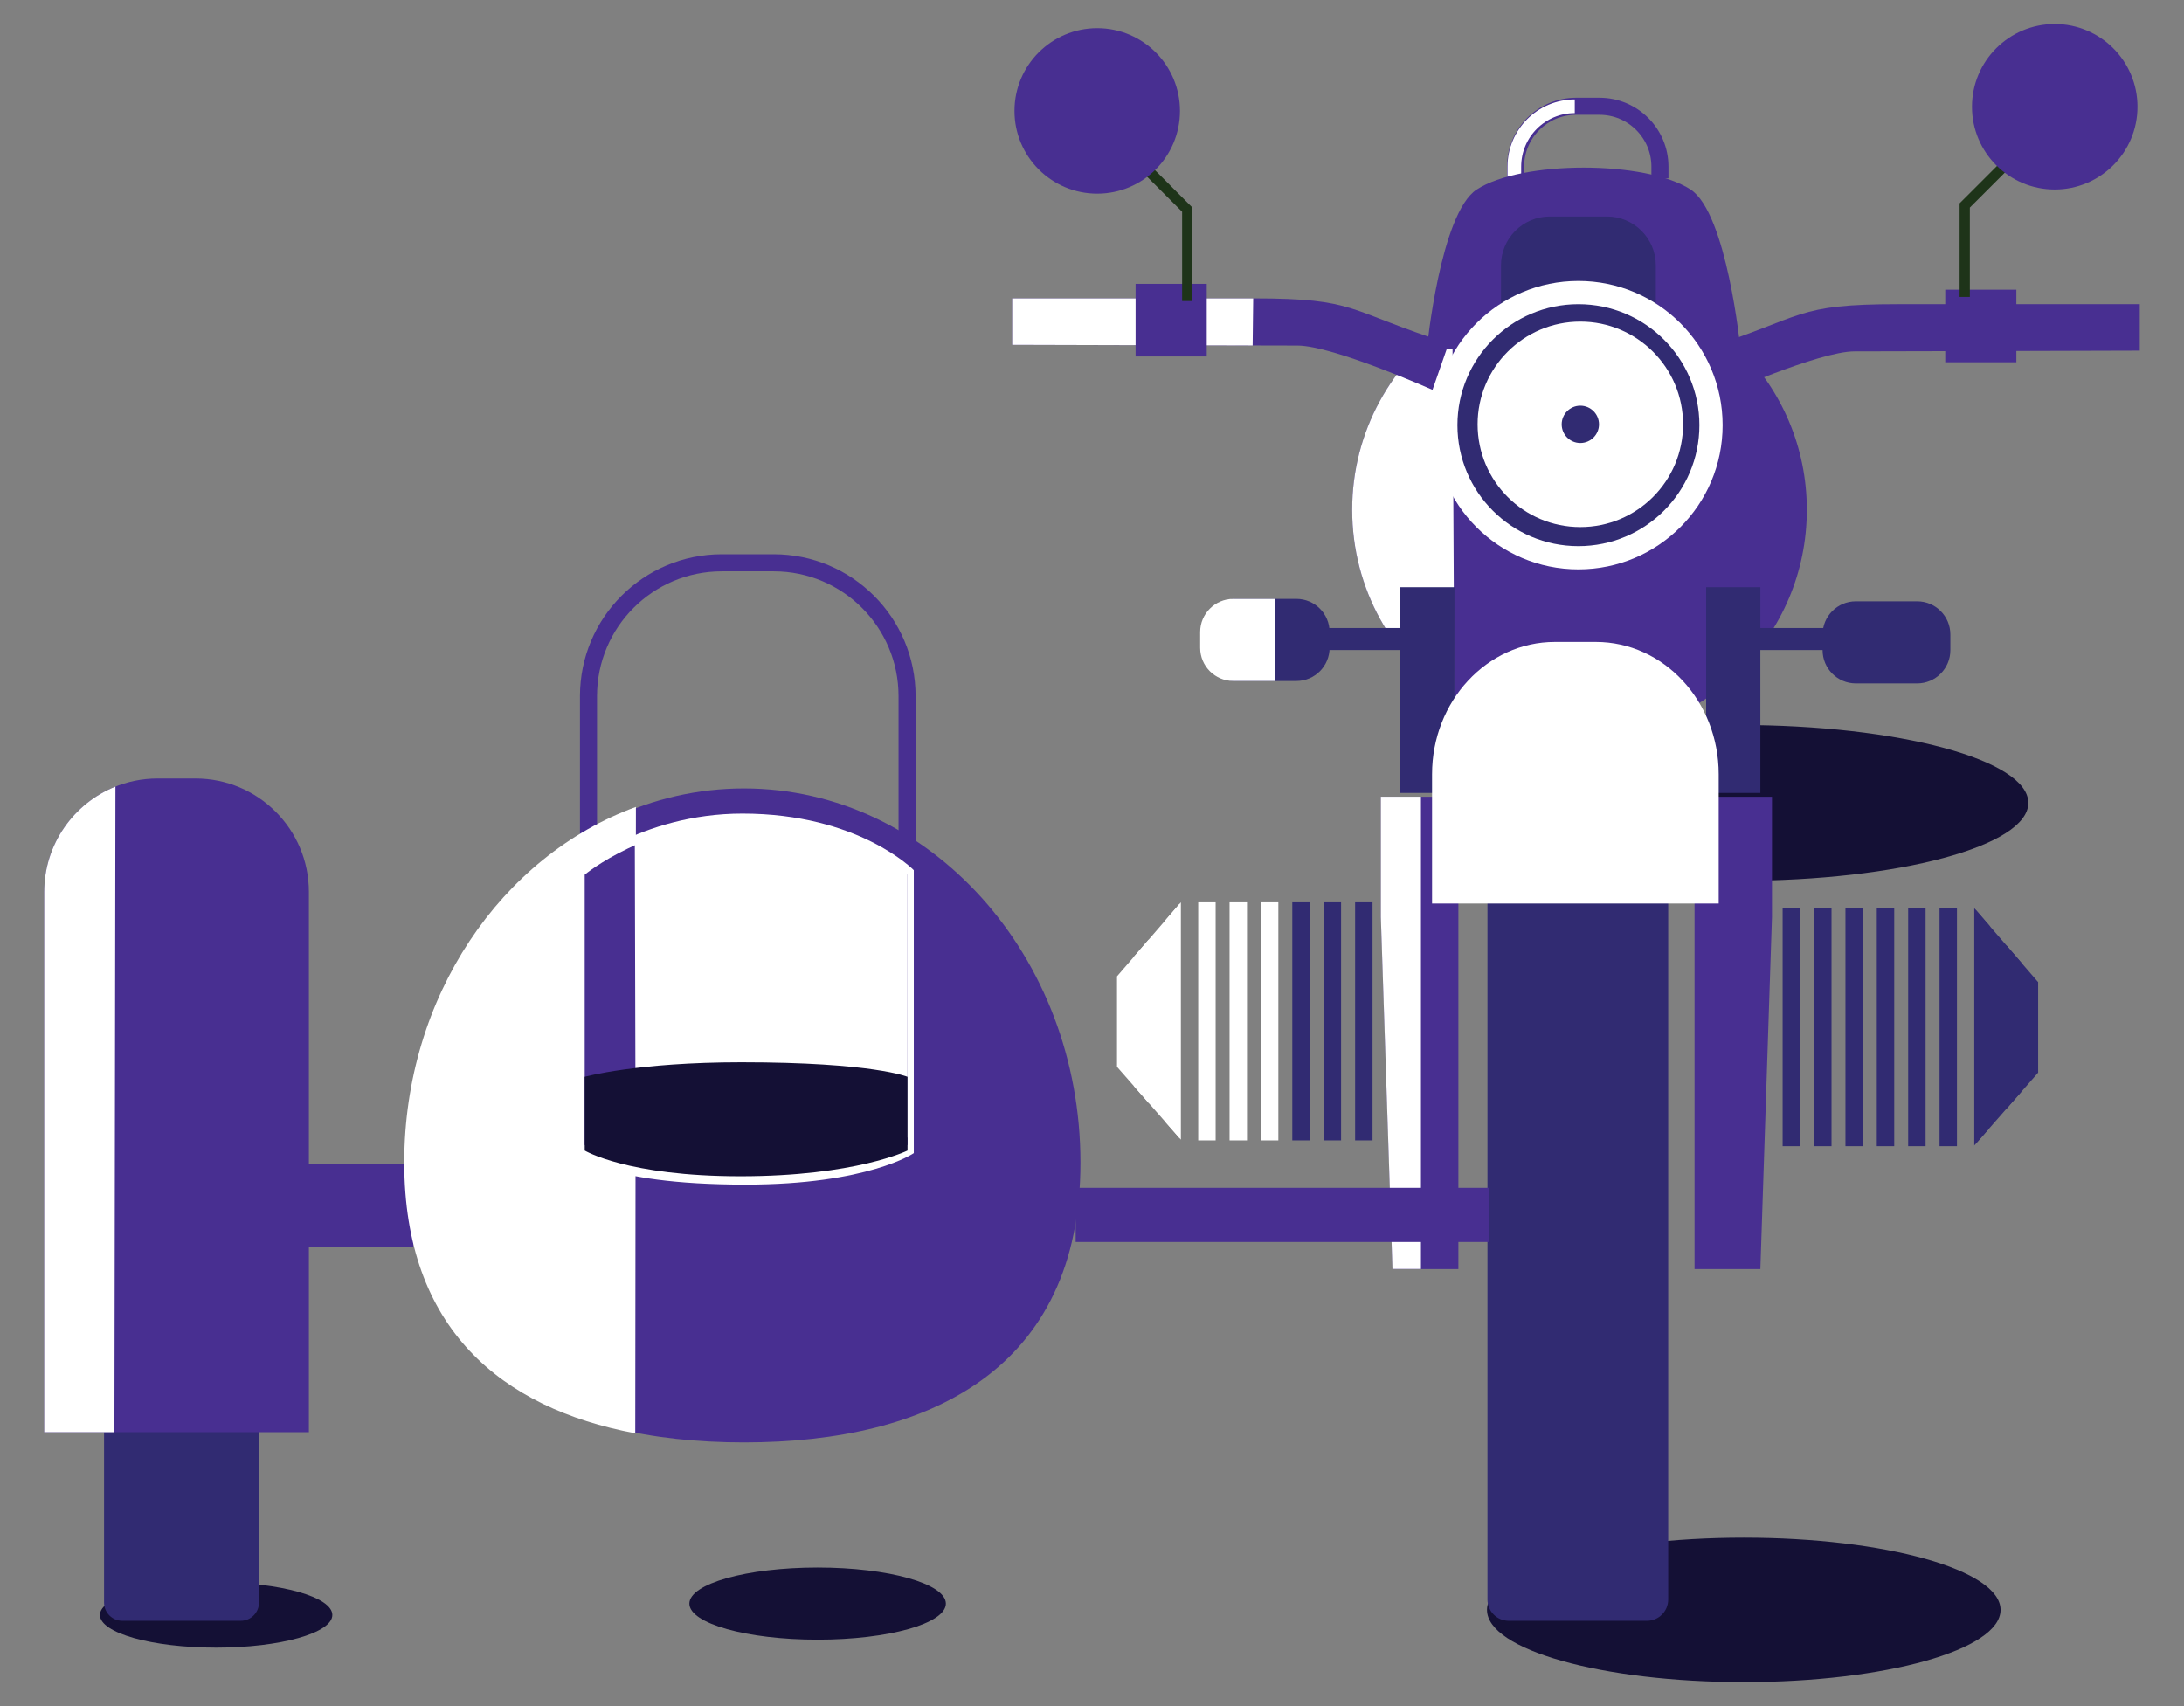 <?xml version="1.0" encoding="utf-8"?>
<!-- Generator: Adobe Illustrator 16.0.0, SVG Export Plug-In . SVG Version: 6.00 Build 0)  -->
<!DOCTYPE svg PUBLIC "-//W3C//DTD SVG 1.1//EN" "http://www.w3.org/Graphics/SVG/1.1/DTD/svg11.dtd">
<svg version="1.1" id="Layer_1" xmlns="http://www.w3.org/2000/svg" xmlns:xlink="http://www.w3.org/1999/xlink" x="0px" y="0px"
	 width="320px" height="250px" viewBox="0 0 320 250" enable-background="new 0 0 320 250" xml:space="preserve">
<rect x="0" y="0" width="320" height="250" fill="#808080" stroke="none"/>
<g>
	<ellipse fill="#141035" cx="31.669" cy="236.646" rx="17.024" ry="4.787"/>
	<ellipse fill="#141035" cx="255.499" cy="235.9" rx="37.624" ry="10.582"/>
	<ellipse fill="#141035" cx="119.798" cy="234.98" rx="18.791" ry="5.285"/>
	<ellipse fill="#141035" cx="254.784" cy="117.651" rx="42.406" ry="11.417"/>
	<circle fill="#482F91" cx="231.429" cy="74.7" r="33.307"/>
	<path fill="none" stroke="#482F91" stroke-width="2.5" stroke-miterlimit="10" d="M222.064,26.139v-1.713
		c0-4.89,3.965-8.854,8.853-8.854h3.444c4.888,0,8.853,3.963,8.853,8.854v1.713"/>
	<path fill="none" stroke="#FFFFFF" stroke-width="2" stroke-miterlimit="10" d="M221.881,26.139v-1.713
		c0-4.89,3.965-8.854,8.854-8.854"/>
	<path fill="#FFFFFF" d="M213.092,102.507c-9.02-5.959-14.97-16.188-14.97-27.807c0-11.496,5.825-21.633,14.685-27.618"/>
	<path fill="#482F91" d="M209.063,51.118c0,0,1.965-19.853,7.294-23.339c6.562-4.291,24.798-4.291,31.361,0
		c5.328,3.486,7.292,23.339,7.292,23.339"/>
	<path fill="#312B72" d="M244.425,234.381c0,1.725-1.397,3.119-3.118,3.119h-20.246c-1.722,0-3.118-1.395-3.118-3.119v-62.572
		v-53.923c0-1.722,1.396-3.118,3.118-3.118h20.246c1.721,0,3.118,1.396,3.118,3.118v25.179v28.717V234.381z"/>
	<rect x="205.172" y="86.044" fill="#312B72" width="7.943" height="30.146"/>
	<rect x="249.985" y="86.044" fill="#312B72" width="7.943" height="30.146"/>
	<polygon fill="#482F91" points="213.682,185.963 204.039,185.963 202.337,134.396 202.337,116.757 213.682,116.757 
		213.682,134.369 	"/>
	<polyline fill="#FFFFFF" points="208.197,185.949 204.024,185.949 202.321,134.379 202.321,116.742 208.197,116.742 	"/>
	<polygon fill="#482F91" points="257.929,185.963 248.285,185.963 248.285,134.369 248.285,116.757 259.631,116.757 
		259.631,134.344 	"/>
	<path fill="#312B72" d="M219.923,44.999v-6.111c0-3.956,3.206-7.165,7.164-7.165h8.36c3.956,0,7.164,3.208,7.164,7.165v6.111"/>
	<rect x="255.577" y="92.026" fill="#312B72" width="17.302" height="3.226"/>
	<path fill="#312B72" d="M285.766,95.274c0,2.687-2.177,4.867-4.864,4.867h-8.991c-2.687,0-4.865-2.18-4.865-4.867v-2.297
		c0-2.688,2.179-4.865,4.865-4.865h8.991c2.688,0,4.864,2.177,4.864,4.865V95.274z"/>
	<rect x="187.802" y="92.026" fill="#312B72" width="17.302" height="3.226"/>
	<path fill="#312B72" d="M194.811,94.92c0,2.687-2.179,4.866-4.863,4.866h-8.99c-2.688,0-4.867-2.18-4.867-4.866v-2.298
		c0-2.688,2.18-4.866,4.867-4.866h8.99c2.685,0,4.863,2.177,4.863,4.866V94.92z"/>
	<path fill="#FFFFFF" d="M186.785,99.786h-6.072c-2.687,0-4.866-2.18-4.866-4.866v-2.298c0-2.688,2.18-4.866,4.866-4.866h6.072"/>
	<path fill="#482F91" d="M249.562,51.168c15.104-4.823,13.26-6.596,28.646-6.596c14.472,0,35.313,0,35.313,0v6.808
		c0,0-35.207,0.106-41.801,0.106c-5.204,0-19.782,6.488-19.782,6.488"/>
	<rect x="285.016" y="42.447" fill="#482F91" width="10.422" height="10.635"/>
	<polyline fill="none" stroke="#1E3419" stroke-width="1.5" stroke-miterlimit="10" points="287.871,43.509 287.871,30.107 
		295.317,22.663 	"/>
	<circle fill="#482F91" cx="301.06" cy="15.643" r="12.125"/>
	<path fill="#482F91" d="M212.264,50.317c-15.102-4.821-13.26-6.595-28.645-6.595c-14.474,0-35.313,0-35.313,0v6.808
		c0,0,35.205,0.106,41.8,0.106c5.204,0,19.783,6.488,19.783,6.488"/>
	<path fill="#FFFFFF" d="M183.619,43.722c-14.474,0-35.313,0-35.313,0v6.808c0,0,22.912,0.069,35.231,0.096"/>
	<rect x="166.386" y="41.596" fill="#482F91" width="10.425" height="10.636"/>
	<polyline fill="none" stroke="#1E3419" stroke-width="1.5" stroke-miterlimit="10" points="173.954,44.118 173.954,30.717 
		166.509,23.271 	"/>
	<circle fill="#482F91" cx="160.765" cy="16.251" r="12.125"/>
	<g>
		<g>
			<g>
				<defs>
					<polygon id="SVGID_1_" points="289.27,167.846 289.27,133.066 298.629,143.914 298.629,157.176 					"/>
				</defs>
				<clipPath id="SVGID_2_">
					<use xlink:href="#SVGID_1_"  overflow="visible"/>
				</clipPath>
			</g>
		</g>
		<g>
			<rect x="261.19" y="133.066" fill="#312B72" width="2.553" height="34.887"/>
			<g>
				<rect x="265.799" y="133.066" fill="#312B72" width="2.555" height="34.887"/>
				<rect x="270.395" y="133.066" fill="#312B72" width="2.554" height="34.887"/>
				<rect x="274.987" y="133.066" fill="#312B72" width="2.556" height="34.887"/>
				<rect x="279.583" y="133.066" fill="#312B72" width="2.554" height="34.887"/>
				<rect x="284.179" y="133.066" fill="#312B72" width="2.555" height="34.887"/>
			</g>
			<g>
				<defs>
					<polygon id="SVGID_3_" points="289.27,167.846 289.27,133.066 298.629,143.914 298.629,157.176 					"/>
				</defs>
				<use xlink:href="#SVGID_3_"  overflow="visible" fill="#312B72"/>
				<clipPath id="SVGID_4_">
					<use xlink:href="#SVGID_3_"  overflow="visible"/>
				</clipPath>
				<g clip-path="url(#SVGID_4_)">
					<rect x="289.451" y="133.209" fill="#312B72" width="9.122" height="2.553"/>
					<rect x="289.451" y="138.561" fill="#312B72" width="9.122" height="2.553"/>
					<rect x="289.451" y="143.914" fill="#312B72" width="9.122" height="2.553"/>
					<rect x="289.451" y="149.27" fill="#312B72" width="9.122" height="2.551"/>
					<rect x="289.451" y="154.623" fill="#312B72" width="9.122" height="2.553"/>
					<rect x="289.451" y="159.977" fill="#312B72" width="9.122" height="2.553"/>
					<rect x="289.451" y="165.33" fill="#312B72" width="9.122" height="2.553"/>
				</g>
			</g>
		</g>
		<g>
			<g>
				<defs>
					<polygon id="SVGID_5_" points="289.27,167.846 289.27,133.066 298.629,143.914 298.629,157.176 					"/>
				</defs>
				<clipPath id="SVGID_6_">
					<use xlink:href="#SVGID_5_"  overflow="visible"/>
				</clipPath>
			</g>
		</g>
	</g>
	<rect x="198.55" y="132.215" fill="#312B72" width="2.552" height="34.889"/>
	<rect x="193.94" y="132.215" fill="#312B72" width="2.553" height="34.889"/>
	<rect x="189.346" y="132.215" fill="#312B72" width="2.553" height="34.889"/>
	<rect x="184.752" y="132.215" fill="#FFFFFF" width="2.551" height="34.889"/>
	<rect x="180.156" y="132.215" fill="#FFFFFF" width="2.552" height="34.889"/>
	<rect x="175.562" y="132.215" fill="#FFFFFF" width="2.552" height="34.889"/>
	<g>
		<g>
			<defs>
				<polygon id="SVGID_7_" points="173.023,166.996 173.023,132.215 163.663,143.064 163.663,156.324 				"/>
			</defs>
			<clipPath id="SVGID_8_">
				<use xlink:href="#SVGID_7_"  overflow="visible"/>
			</clipPath>
		</g>
		<g>
			<defs>
				<polygon id="SVGID_9_" points="173.023,166.996 173.023,132.215 163.663,143.064 163.663,156.324 				"/>
			</defs>
			<use xlink:href="#SVGID_9_"  overflow="visible" fill="#FFFFFF"/>
			<clipPath id="SVGID_10_">
				<use xlink:href="#SVGID_9_"  overflow="visible"/>
			</clipPath>
			<g clip-path="url(#SVGID_10_)">
				<rect x="163.719" y="132.357" fill="#FFFFFF" width="9.125" height="2.551"/>
				<rect x="163.719" y="137.711" fill="#FFFFFF" width="9.125" height="2.553"/>
				<rect x="163.719" y="143.064" fill="#FFFFFF" width="9.125" height="2.553"/>
				<rect x="163.719" y="148.418" fill="#FFFFFF" width="9.125" height="2.551"/>
				<rect x="163.719" y="153.771" fill="#FFFFFF" width="9.125" height="2.553"/>
				<rect x="163.719" y="159.125" fill="#FFFFFF" width="9.125" height="2.553"/>
				<rect x="163.719" y="164.479" fill="#FFFFFF" width="9.125" height="2.553"/>
			</g>
		</g>
		<g>
			<defs>
				<polygon id="SVGID_11_" points="173.023,166.996 173.023,132.215 163.663,143.064 163.663,156.324 				"/>
			</defs>
			<clipPath id="SVGID_12_">
				<use xlink:href="#SVGID_11_"  overflow="visible"/>
			</clipPath>
		</g>
	</g>
	<rect x="157.605" y="174.053" fill="#482F91" width="60.614" height="7.939"/>
	<rect x="43.438" y="170.58" fill="#482F91" width="17.141" height="12.143"/>
	<circle fill="#FFFFFF" cx="231.268" cy="62.301" r="21.131"/>
	<circle fill="#312B72" cx="231.268" cy="62.301" r="17.727"/>
	<path fill="#FFFFFF" d="M251.824,132.393v-18.939c0-10.707-8.059-19.39-18-19.39h-6.001c-9.941,0-17.999,8.683-17.999,19.39v18.939
		H251.824z"/>
	<g>
		<circle fill="#FFFFFF" cx="231.551" cy="62.18" r="15.054"/>
		<circle fill="#312B72" cx="231.552" cy="62.18" r="2.734"/>
	</g>
	<path fill="#312B72" d="M37.949,234.826c0,1.477-1.199,2.674-2.676,2.674H17.92c-1.476,0-2.674-1.197-2.674-2.674v-62.385v-46.219
		c0-1.476,1.198-2.672,2.674-2.672h17.353c1.477,0,2.676,1.196,2.676,2.672v21.582v24.613V234.826z"/>
	<path fill="#482F91" d="M45.258,209.857v-79.164c0-9.179-7.439-16.62-16.62-16.62h-5.541c-9.177,0-16.618,7.441-16.618,16.62
		v79.164H45.258z"/>
	<path fill="#FFFFFF" d="M16.913,115.263c-6.116,2.456-10.433,8.44-10.433,15.431v79.164h10.285"/>
	<path fill="none" stroke="#482F91" stroke-width="2.5" stroke-miterlimit="10" d="M86.226,150.855v-48.85
		c0-10.792,8.747-19.539,19.538-19.539h7.602c10.79,0,19.538,8.748,19.538,19.539v48.85"/>
	<path fill="#482F91" d="M158.308,170.354c0,30.277-22.071,41.004-49.295,41.004s-49.294-10.727-49.294-41.004
		s22.07-54.823,49.294-54.823S158.308,140.076,158.308,170.354z"/>
	<path fill="#FFFFFF" d="M93.077,210.023c-19.658-3.686-33.847-15.393-33.847-39.67c0-24.316,14.237-44.935,33.943-52.112"/>
	<path fill="#FFFFFF" d="M133.89,168.971c0,0-6.679,4.607-24.646,4.607c-21.192,0-25.108-4.607-25.108-4.607v-41.463
		c0,0,9.674-8.291,24.646-8.291c17.046,0,25.108,8.291,25.108,8.291V168.971z"/>
	<path fill="#482F91" d="M132.969,167.752c0,0-6.351,4.291-23.43,4.291c-20.146,0-23.869-4.291-23.869-4.291v-39.58
		c0,0,9.197-7.727,23.43-7.727c16.206,0,23.869,7.727,23.869,7.727V167.752z"/>
	<path fill="#FFFFFF" d="M93.011,122.774c4.015-1.773,9.515-3.423,16.088-3.423c16.206,0,23.869,7.727,23.869,7.727v39.578
		c0,0-6.351,4.293-23.43,4.293c-7.556,0-12.801-0.604-16.406-1.357"/>
	<path fill="#141035" d="M85.671,168.592v-10.803c0,0,7.603-2.133,22.957-2.133c19.348,0,24.341,2.133,24.341,2.133v10.803
		c0,0-7.602,3.766-24.493,3.766C91.889,172.357,85.671,168.592,85.671,168.592z"/>
</g>
</svg>
